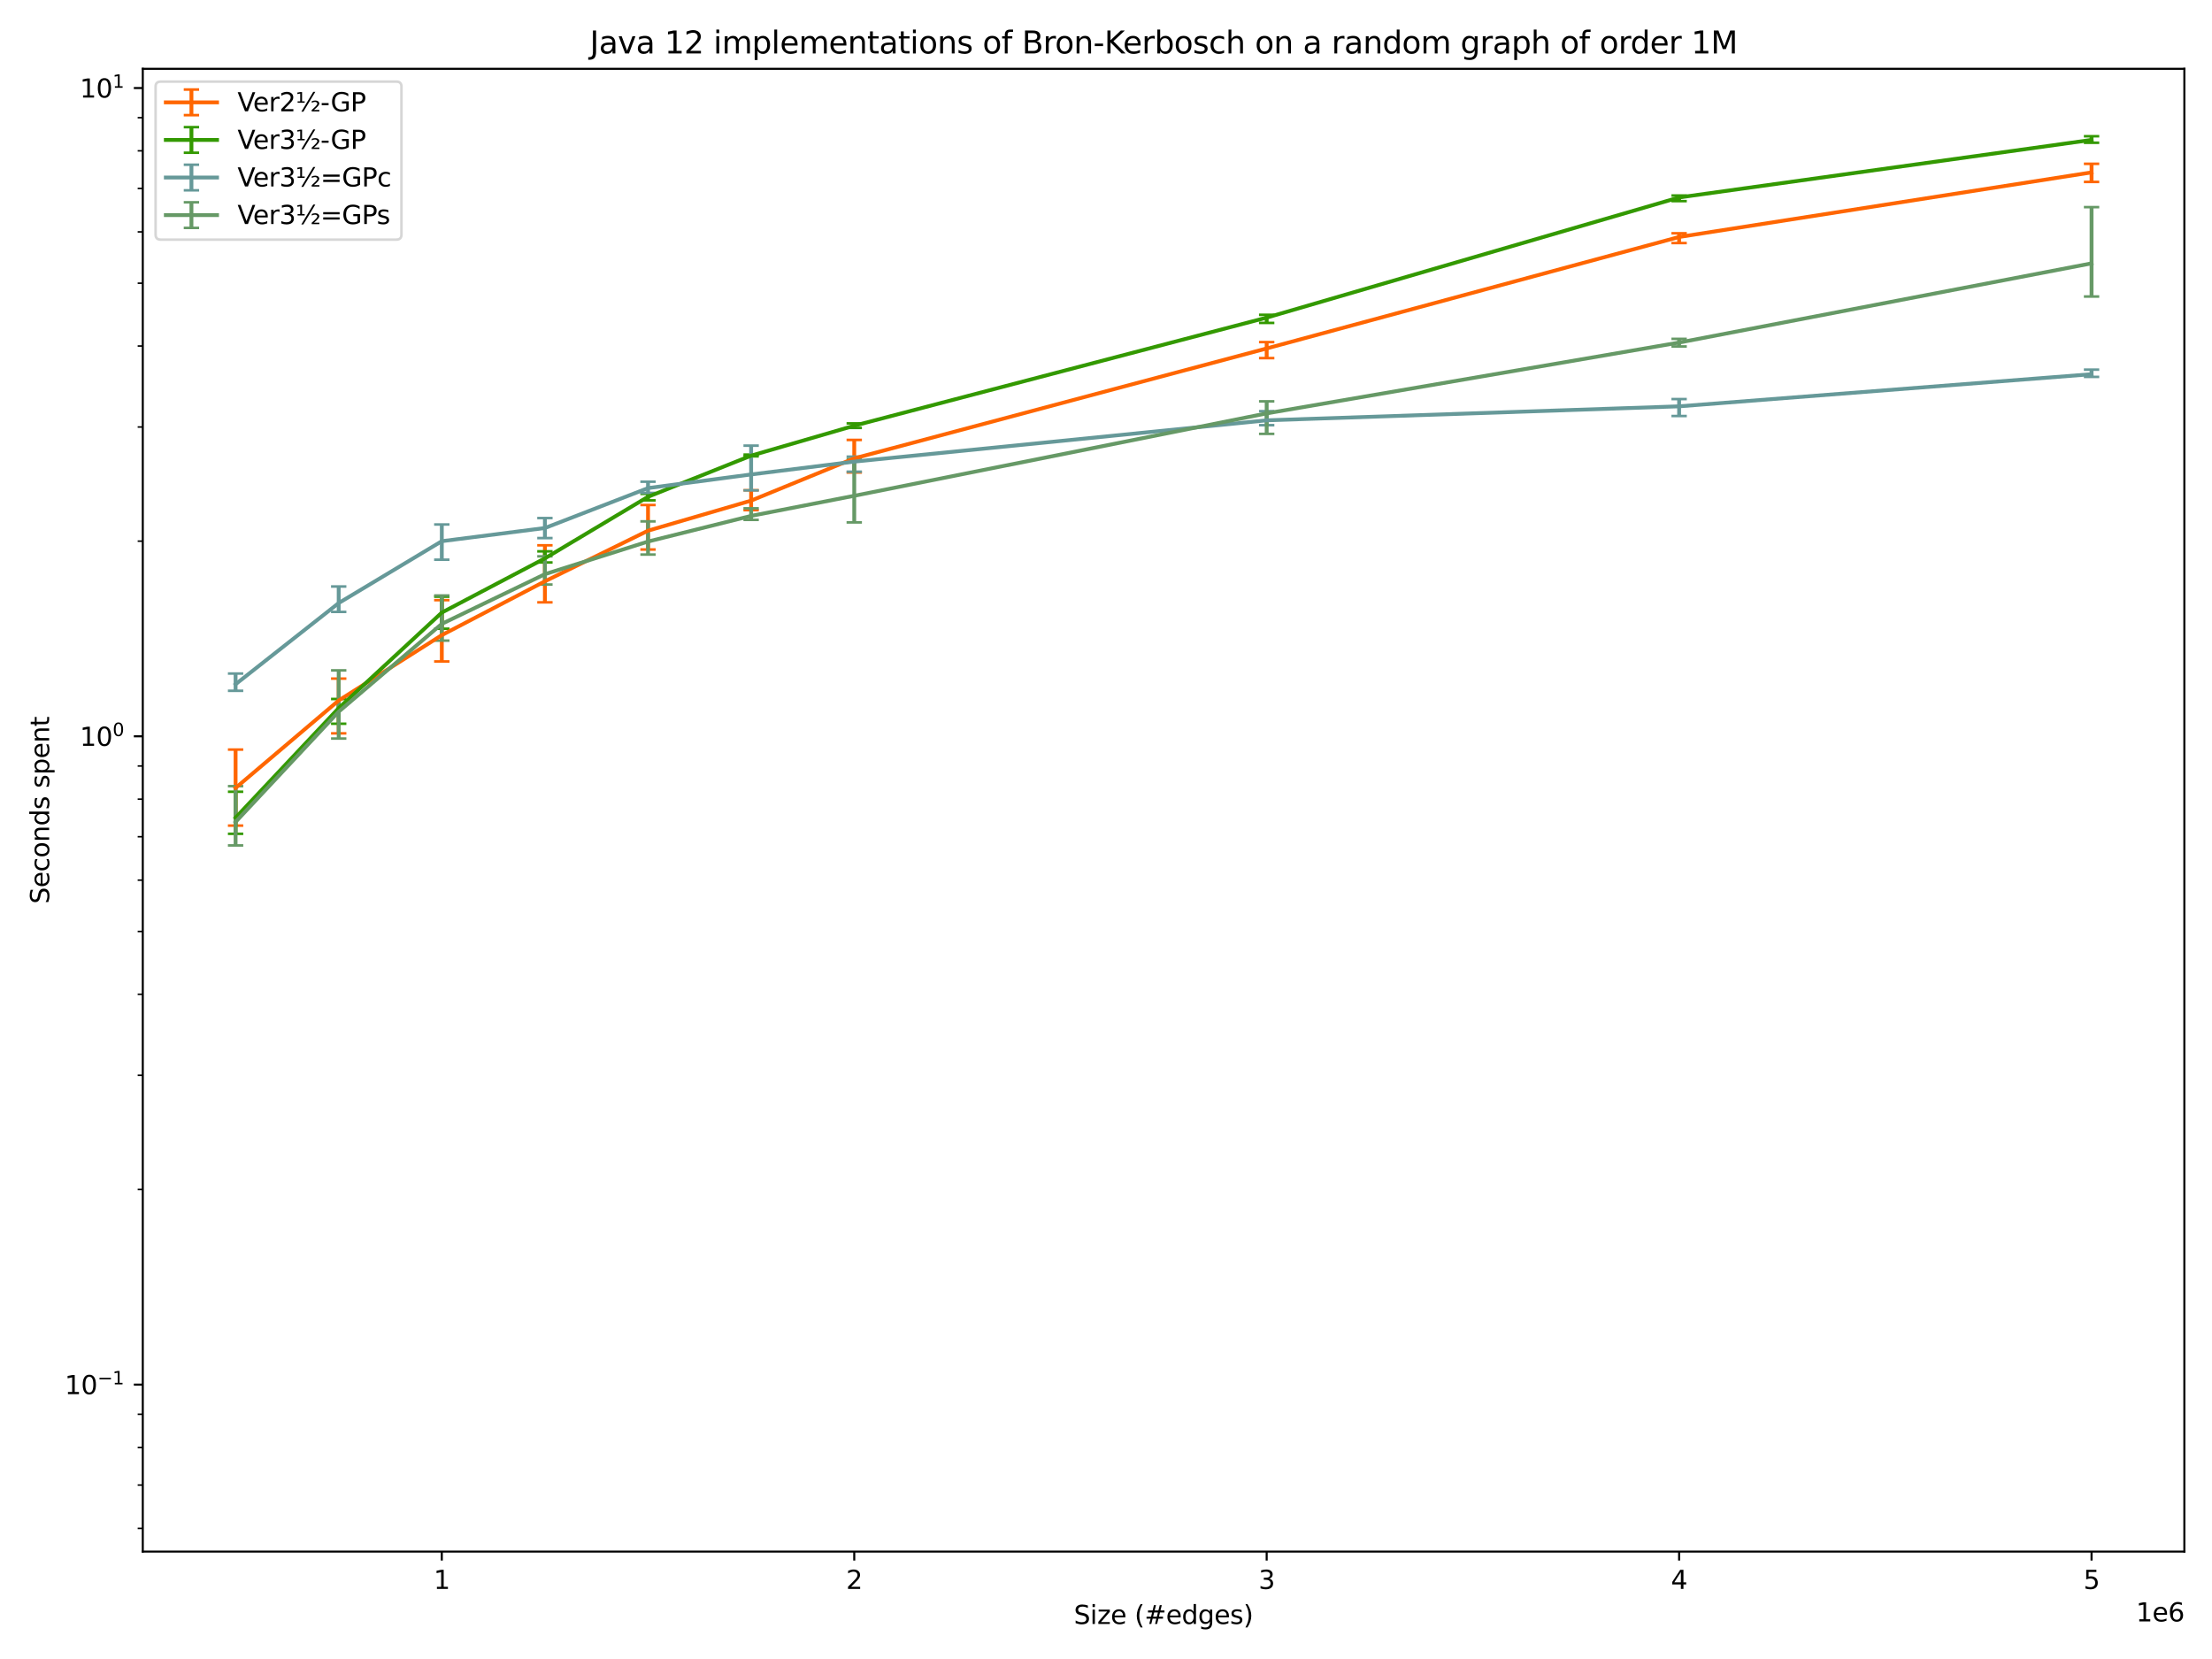 <?xml version="1.0" encoding="utf-8" standalone="no"?>
<!DOCTYPE svg PUBLIC "-//W3C//DTD SVG 1.1//EN"
  "http://www.w3.org/Graphics/SVG/1.1/DTD/svg11.dtd">
<svg xmlns:xlink="http://www.w3.org/1999/xlink" width="864pt" height="648pt" viewBox="0 0 864 648" xmlns="http://www.w3.org/2000/svg" version="1.1">
 <defs>
  <style type="text/css">*{stroke-linejoin: round; stroke-linecap: butt}</style>
 </defs>
 <g id="figure_1">
  <g id="patch_1">
   <path d="M 0 648 
L 864 648 
L 864 0 
L 0 0 
z
" style="fill: #ffffff"/>
  </g>
  <g id="axes_1">
   <g id="patch_2">
    <path d="M 55.772 606.04 
L 853.2 606.04 
L 853.2 26.88 
L 55.772 26.88 
z
" style="fill: #ffffff"/>
   </g>
   <g id="matplotlib.axis_1">
    <g id="xtick_1">
     <g id="line2d_1">
      <defs>
       <path id="mc74f61fcfc" d="M 0 0 
L 0 3.5 
" style="stroke: #000000; stroke-width: 0.8"/>
      </defs>
      <g>
       <use xlink:href="#mc74f61fcfc" x="172.567" y="606.04" style="stroke: #000000; stroke-width: 0.8"/>
      </g>
     </g>
     <g id="text_1">
      <!-- 1 -->
      <g transform="translate(169.386 620.638) scale(0.1 -0.1)">
       <defs>
        <path id="DejaVuSans-31" d="M 794 531 
L 1825 531 
L 1825 4091 
L 703 3866 
L 703 4441 
L 1819 4666 
L 2450 4666 
L 2450 531 
L 3481 531 
L 3481 0 
L 794 0 
L 794 531 
z
" transform="scale(0.016)"/>
       </defs>
       <use xlink:href="#DejaVuSans-31"/>
      </g>
     </g>
    </g>
    <g id="xtick_2">
     <g id="line2d_2">
      <g>
       <use xlink:href="#mc74f61fcfc" x="333.664" y="606.04" style="stroke: #000000; stroke-width: 0.8"/>
      </g>
     </g>
     <g id="text_2">
      <!-- 2 -->
      <g transform="translate(330.482 620.638) scale(0.1 -0.1)">
       <defs>
        <path id="DejaVuSans-32" d="M 1228 531 
L 3431 531 
L 3431 0 
L 469 0 
L 469 531 
Q 828 903 1448 1529 
Q 2069 2156 2228 2338 
Q 2531 2678 2651 2914 
Q 2772 3150 2772 3378 
Q 2772 3750 2511 3984 
Q 2250 4219 1831 4219 
Q 1534 4219 1204 4116 
Q 875 4013 500 3803 
L 500 4441 
Q 881 4594 1212 4672 
Q 1544 4750 1819 4750 
Q 2544 4750 2975 4387 
Q 3406 4025 3406 3419 
Q 3406 3131 3298 2873 
Q 3191 2616 2906 2266 
Q 2828 2175 2409 1742 
Q 1991 1309 1228 531 
z
" transform="scale(0.016)"/>
       </defs>
       <use xlink:href="#DejaVuSans-32"/>
      </g>
     </g>
    </g>
    <g id="xtick_3">
     <g id="line2d_3">
      <g>
       <use xlink:href="#mc74f61fcfc" x="494.76" y="606.04" style="stroke: #000000; stroke-width: 0.8"/>
      </g>
     </g>
     <g id="text_3">
      <!-- 3 -->
      <g transform="translate(491.579 620.638) scale(0.1 -0.1)">
       <defs>
        <path id="DejaVuSans-33" d="M 2597 2516 
Q 3050 2419 3304 2112 
Q 3559 1806 3559 1356 
Q 3559 666 3084 287 
Q 2609 -91 1734 -91 
Q 1441 -91 1130 -33 
Q 819 25 488 141 
L 488 750 
Q 750 597 1062 519 
Q 1375 441 1716 441 
Q 2309 441 2620 675 
Q 2931 909 2931 1356 
Q 2931 1769 2642 2001 
Q 2353 2234 1838 2234 
L 1294 2234 
L 1294 2753 
L 1863 2753 
Q 2328 2753 2575 2939 
Q 2822 3125 2822 3475 
Q 2822 3834 2567 4026 
Q 2313 4219 1838 4219 
Q 1578 4219 1281 4162 
Q 984 4106 628 3988 
L 628 4550 
Q 988 4650 1302 4700 
Q 1616 4750 1894 4750 
Q 2613 4750 3031 4423 
Q 3450 4097 3450 3541 
Q 3450 3153 3228 2886 
Q 3006 2619 2597 2516 
z
" transform="scale(0.016)"/>
       </defs>
       <use xlink:href="#DejaVuSans-33"/>
      </g>
     </g>
    </g>
    <g id="xtick_4">
     <g id="line2d_4">
      <g>
       <use xlink:href="#mc74f61fcfc" x="655.857" y="606.04" style="stroke: #000000; stroke-width: 0.8"/>
      </g>
     </g>
     <g id="text_4">
      <!-- 4 -->
      <g transform="translate(652.675 620.638) scale(0.1 -0.1)">
       <defs>
        <path id="DejaVuSans-34" d="M 2419 4116 
L 825 1625 
L 2419 1625 
L 2419 4116 
z
M 2253 4666 
L 3047 4666 
L 3047 1625 
L 3713 1625 
L 3713 1100 
L 3047 1100 
L 3047 0 
L 2419 0 
L 2419 1100 
L 313 1100 
L 313 1709 
L 2253 4666 
z
" transform="scale(0.016)"/>
       </defs>
       <use xlink:href="#DejaVuSans-34"/>
      </g>
     </g>
    </g>
    <g id="xtick_5">
     <g id="line2d_5">
      <g>
       <use xlink:href="#mc74f61fcfc" x="816.953" y="606.04" style="stroke: #000000; stroke-width: 0.8"/>
      </g>
     </g>
     <g id="text_5">
      <!-- 5 -->
      <g transform="translate(813.772 620.638) scale(0.1 -0.1)">
       <defs>
        <path id="DejaVuSans-35" d="M 691 4666 
L 3169 4666 
L 3169 4134 
L 1269 4134 
L 1269 2991 
Q 1406 3038 1543 3061 
Q 1681 3084 1819 3084 
Q 2600 3084 3056 2656 
Q 3513 2228 3513 1497 
Q 3513 744 3044 326 
Q 2575 -91 1722 -91 
Q 1428 -91 1123 -41 
Q 819 9 494 109 
L 494 744 
Q 775 591 1075 516 
Q 1375 441 1709 441 
Q 2250 441 2565 725 
Q 2881 1009 2881 1497 
Q 2881 1984 2565 2268 
Q 2250 2553 1709 2553 
Q 1456 2553 1204 2497 
Q 953 2441 691 2322 
L 691 4666 
z
" transform="scale(0.016)"/>
       </defs>
       <use xlink:href="#DejaVuSans-35"/>
      </g>
     </g>
    </g>
    <g id="text_6">
     <!-- Size (#edges) -->
     <g transform="translate(419.435 634.317) scale(0.1 -0.1)">
      <defs>
       <path id="DejaVuSans-53" d="M 3425 4513 
L 3425 3897 
Q 3066 4069 2747 4153 
Q 2428 4238 2131 4238 
Q 1616 4238 1336 4038 
Q 1056 3838 1056 3469 
Q 1056 3159 1242 3001 
Q 1428 2844 1947 2747 
L 2328 2669 
Q 3034 2534 3370 2195 
Q 3706 1856 3706 1288 
Q 3706 609 3251 259 
Q 2797 -91 1919 -91 
Q 1588 -91 1214 -16 
Q 841 59 441 206 
L 441 856 
Q 825 641 1194 531 
Q 1563 422 1919 422 
Q 2459 422 2753 634 
Q 3047 847 3047 1241 
Q 3047 1584 2836 1778 
Q 2625 1972 2144 2069 
L 1759 2144 
Q 1053 2284 737 2584 
Q 422 2884 422 3419 
Q 422 4038 858 4394 
Q 1294 4750 2059 4750 
Q 2388 4750 2728 4690 
Q 3069 4631 3425 4513 
z
" transform="scale(0.016)"/>
       <path id="DejaVuSans-69" d="M 603 3500 
L 1178 3500 
L 1178 0 
L 603 0 
L 603 3500 
z
M 603 4863 
L 1178 4863 
L 1178 4134 
L 603 4134 
L 603 4863 
z
" transform="scale(0.016)"/>
       <path id="DejaVuSans-7a" d="M 353 3500 
L 3084 3500 
L 3084 2975 
L 922 459 
L 3084 459 
L 3084 0 
L 275 0 
L 275 525 
L 2438 3041 
L 353 3041 
L 353 3500 
z
" transform="scale(0.016)"/>
       <path id="DejaVuSans-65" d="M 3597 1894 
L 3597 1613 
L 953 1613 
Q 991 1019 1311 708 
Q 1631 397 2203 397 
Q 2534 397 2845 478 
Q 3156 559 3463 722 
L 3463 178 
Q 3153 47 2828 -22 
Q 2503 -91 2169 -91 
Q 1331 -91 842 396 
Q 353 884 353 1716 
Q 353 2575 817 3079 
Q 1281 3584 2069 3584 
Q 2775 3584 3186 3129 
Q 3597 2675 3597 1894 
z
M 3022 2063 
Q 3016 2534 2758 2815 
Q 2500 3097 2075 3097 
Q 1594 3097 1305 2825 
Q 1016 2553 972 2059 
L 3022 2063 
z
" transform="scale(0.016)"/>
       <path id="DejaVuSans-20" transform="scale(0.016)"/>
       <path id="DejaVuSans-28" d="M 1984 4856 
Q 1566 4138 1362 3434 
Q 1159 2731 1159 2009 
Q 1159 1288 1364 580 
Q 1569 -128 1984 -844 
L 1484 -844 
Q 1016 -109 783 600 
Q 550 1309 550 2009 
Q 550 2706 781 3412 
Q 1013 4119 1484 4856 
L 1984 4856 
z
" transform="scale(0.016)"/>
       <path id="DejaVuSans-23" d="M 3272 2816 
L 2363 2816 
L 2100 1772 
L 3016 1772 
L 3272 2816 
z
M 2803 4594 
L 2478 3297 
L 3391 3297 
L 3719 4594 
L 4219 4594 
L 3897 3297 
L 4872 3297 
L 4872 2816 
L 3775 2816 
L 3519 1772 
L 4513 1772 
L 4513 1294 
L 3397 1294 
L 3072 0 
L 2572 0 
L 2894 1294 
L 1978 1294 
L 1656 0 
L 1153 0 
L 1478 1294 
L 494 1294 
L 494 1772 
L 1594 1772 
L 1856 2816 
L 850 2816 
L 850 3297 
L 1978 3297 
L 2297 4594 
L 2803 4594 
z
" transform="scale(0.016)"/>
       <path id="DejaVuSans-64" d="M 2906 2969 
L 2906 4863 
L 3481 4863 
L 3481 0 
L 2906 0 
L 2906 525 
Q 2725 213 2448 61 
Q 2172 -91 1784 -91 
Q 1150 -91 751 415 
Q 353 922 353 1747 
Q 353 2572 751 3078 
Q 1150 3584 1784 3584 
Q 2172 3584 2448 3432 
Q 2725 3281 2906 2969 
z
M 947 1747 
Q 947 1113 1208 752 
Q 1469 391 1925 391 
Q 2381 391 2643 752 
Q 2906 1113 2906 1747 
Q 2906 2381 2643 2742 
Q 2381 3103 1925 3103 
Q 1469 3103 1208 2742 
Q 947 2381 947 1747 
z
" transform="scale(0.016)"/>
       <path id="DejaVuSans-67" d="M 2906 1791 
Q 2906 2416 2648 2759 
Q 2391 3103 1925 3103 
Q 1463 3103 1205 2759 
Q 947 2416 947 1791 
Q 947 1169 1205 825 
Q 1463 481 1925 481 
Q 2391 481 2648 825 
Q 2906 1169 2906 1791 
z
M 3481 434 
Q 3481 -459 3084 -895 
Q 2688 -1331 1869 -1331 
Q 1566 -1331 1297 -1286 
Q 1028 -1241 775 -1147 
L 775 -588 
Q 1028 -725 1275 -790 
Q 1522 -856 1778 -856 
Q 2344 -856 2625 -561 
Q 2906 -266 2906 331 
L 2906 616 
Q 2728 306 2450 153 
Q 2172 0 1784 0 
Q 1141 0 747 490 
Q 353 981 353 1791 
Q 353 2603 747 3093 
Q 1141 3584 1784 3584 
Q 2172 3584 2450 3431 
Q 2728 3278 2906 2969 
L 2906 3500 
L 3481 3500 
L 3481 434 
z
" transform="scale(0.016)"/>
       <path id="DejaVuSans-73" d="M 2834 3397 
L 2834 2853 
Q 2591 2978 2328 3040 
Q 2066 3103 1784 3103 
Q 1356 3103 1142 2972 
Q 928 2841 928 2578 
Q 928 2378 1081 2264 
Q 1234 2150 1697 2047 
L 1894 2003 
Q 2506 1872 2764 1633 
Q 3022 1394 3022 966 
Q 3022 478 2636 193 
Q 2250 -91 1575 -91 
Q 1294 -91 989 -36 
Q 684 19 347 128 
L 347 722 
Q 666 556 975 473 
Q 1284 391 1588 391 
Q 1994 391 2212 530 
Q 2431 669 2431 922 
Q 2431 1156 2273 1281 
Q 2116 1406 1581 1522 
L 1381 1569 
Q 847 1681 609 1914 
Q 372 2147 372 2553 
Q 372 3047 722 3315 
Q 1072 3584 1716 3584 
Q 2034 3584 2315 3537 
Q 2597 3491 2834 3397 
z
" transform="scale(0.016)"/>
       <path id="DejaVuSans-29" d="M 513 4856 
L 1013 4856 
Q 1481 4119 1714 3412 
Q 1947 2706 1947 2009 
Q 1947 1309 1714 600 
Q 1481 -109 1013 -844 
L 513 -844 
Q 928 -128 1133 580 
Q 1338 1288 1338 2009 
Q 1338 2731 1133 3434 
Q 928 4138 513 4856 
z
" transform="scale(0.016)"/>
      </defs>
      <use xlink:href="#DejaVuSans-53"/>
      <use xlink:href="#DejaVuSans-69" x="63.477"/>
      <use xlink:href="#DejaVuSans-7a" x="91.26"/>
      <use xlink:href="#DejaVuSans-65" x="143.75"/>
      <use xlink:href="#DejaVuSans-20" x="205.273"/>
      <use xlink:href="#DejaVuSans-28" x="237.061"/>
      <use xlink:href="#DejaVuSans-23" x="276.074"/>
      <use xlink:href="#DejaVuSans-65" x="359.863"/>
      <use xlink:href="#DejaVuSans-64" x="421.387"/>
      <use xlink:href="#DejaVuSans-67" x="484.863"/>
      <use xlink:href="#DejaVuSans-65" x="548.34"/>
      <use xlink:href="#DejaVuSans-73" x="609.863"/>
      <use xlink:href="#DejaVuSans-29" x="661.963"/>
     </g>
    </g>
    <g id="text_7">
     <!-- 1e6 -->
     <g transform="translate(834.322 633.317) scale(0.1 -0.1)">
      <defs>
       <path id="DejaVuSans-36" d="M 2113 2584 
Q 1688 2584 1439 2293 
Q 1191 2003 1191 1497 
Q 1191 994 1439 701 
Q 1688 409 2113 409 
Q 2538 409 2786 701 
Q 3034 994 3034 1497 
Q 3034 2003 2786 2293 
Q 2538 2584 2113 2584 
z
M 3366 4563 
L 3366 3988 
Q 3128 4100 2886 4159 
Q 2644 4219 2406 4219 
Q 1781 4219 1451 3797 
Q 1122 3375 1075 2522 
Q 1259 2794 1537 2939 
Q 1816 3084 2150 3084 
Q 2853 3084 3261 2657 
Q 3669 2231 3669 1497 
Q 3669 778 3244 343 
Q 2819 -91 2113 -91 
Q 1303 -91 875 529 
Q 447 1150 447 2328 
Q 447 3434 972 4092 
Q 1497 4750 2381 4750 
Q 2619 4750 2861 4703 
Q 3103 4656 3366 4563 
z
" transform="scale(0.016)"/>
      </defs>
      <use xlink:href="#DejaVuSans-31"/>
      <use xlink:href="#DejaVuSans-65" x="63.623"/>
      <use xlink:href="#DejaVuSans-36" x="125.146"/>
     </g>
    </g>
   </g>
   <g id="matplotlib.axis_2">
    <g id="ytick_1">
     <g id="line2d_6">
      <defs>
       <path id="m7eb1c47a8f" d="M 0 0 
L -3.5 0 
" style="stroke: #000000; stroke-width: 0.8"/>
      </defs>
      <g>
       <use xlink:href="#m7eb1c47a8f" x="55.772" y="540.824" style="stroke: #000000; stroke-width: 0.8"/>
      </g>
     </g>
     <g id="text_8">
      <!-- $\mathdefault{10^{-1}}$ -->
      <g transform="translate(25.272 544.623) scale(0.1 -0.1)">
       <defs>
        <path id="DejaVuSans-30" d="M 2034 4250 
Q 1547 4250 1301 3770 
Q 1056 3291 1056 2328 
Q 1056 1369 1301 889 
Q 1547 409 2034 409 
Q 2525 409 2770 889 
Q 3016 1369 3016 2328 
Q 3016 3291 2770 3770 
Q 2525 4250 2034 4250 
z
M 2034 4750 
Q 2819 4750 3233 4129 
Q 3647 3509 3647 2328 
Q 3647 1150 3233 529 
Q 2819 -91 2034 -91 
Q 1250 -91 836 529 
Q 422 1150 422 2328 
Q 422 3509 836 4129 
Q 1250 4750 2034 4750 
z
" transform="scale(0.016)"/>
        <path id="DejaVuSans-2212" d="M 678 2272 
L 4684 2272 
L 4684 1741 
L 678 1741 
L 678 2272 
z
" transform="scale(0.016)"/>
       </defs>
       <use xlink:href="#DejaVuSans-31" transform="translate(0 0.684)"/>
       <use xlink:href="#DejaVuSans-30" transform="translate(63.623 0.684)"/>
       <use xlink:href="#DejaVuSans-2212" transform="translate(128.203 38.966) scale(0.7)"/>
       <use xlink:href="#DejaVuSans-31" transform="translate(186.855 38.966) scale(0.7)"/>
      </g>
     </g>
    </g>
    <g id="ytick_2">
     <g id="line2d_7">
      <g>
       <use xlink:href="#m7eb1c47a8f" x="55.772" y="287.604" style="stroke: #000000; stroke-width: 0.8"/>
      </g>
     </g>
     <g id="text_9">
      <!-- $\mathdefault{10^{0}}$ -->
      <g transform="translate(31.172 291.403) scale(0.1 -0.1)">
       <use xlink:href="#DejaVuSans-31" transform="translate(0 0.766)"/>
       <use xlink:href="#DejaVuSans-30" transform="translate(63.623 0.766)"/>
       <use xlink:href="#DejaVuSans-30" transform="translate(128.203 39.047) scale(0.7)"/>
      </g>
     </g>
    </g>
    <g id="ytick_3">
     <g id="line2d_8">
      <g>
       <use xlink:href="#m7eb1c47a8f" x="55.772" y="34.384" style="stroke: #000000; stroke-width: 0.8"/>
      </g>
     </g>
     <g id="text_10">
      <!-- $\mathdefault{10^{1}}$ -->
      <g transform="translate(31.172 38.183) scale(0.1 -0.1)">
       <use xlink:href="#DejaVuSans-31" transform="translate(0 0.684)"/>
       <use xlink:href="#DejaVuSans-30" transform="translate(63.623 0.684)"/>
       <use xlink:href="#DejaVuSans-31" transform="translate(128.203 38.966) scale(0.7)"/>
      </g>
     </g>
    </g>
    <g id="ytick_4">
     <g id="line2d_9">
      <defs>
       <path id="m4ace82f8a3" d="M 0 0 
L -2 0 
" style="stroke: #000000; stroke-width: 0.6"/>
      </defs>
      <g>
       <use xlink:href="#m4ace82f8a3" x="55.772" y="597" style="stroke: #000000; stroke-width: 0.6"/>
      </g>
     </g>
    </g>
    <g id="ytick_5">
     <g id="line2d_10">
      <g>
       <use xlink:href="#m4ace82f8a3" x="55.772" y="580.048" style="stroke: #000000; stroke-width: 0.6"/>
      </g>
     </g>
    </g>
    <g id="ytick_6">
     <g id="line2d_11">
      <g>
       <use xlink:href="#m4ace82f8a3" x="55.772" y="565.363" style="stroke: #000000; stroke-width: 0.6"/>
      </g>
     </g>
    </g>
    <g id="ytick_7">
     <g id="line2d_12">
      <g>
       <use xlink:href="#m4ace82f8a3" x="55.772" y="552.411" style="stroke: #000000; stroke-width: 0.6"/>
      </g>
     </g>
    </g>
    <g id="ytick_8">
     <g id="line2d_13">
      <g>
       <use xlink:href="#m4ace82f8a3" x="55.772" y="464.597" style="stroke: #000000; stroke-width: 0.6"/>
      </g>
     </g>
    </g>
    <g id="ytick_9">
     <g id="line2d_14">
      <g>
       <use xlink:href="#m4ace82f8a3" x="55.772" y="420.007" style="stroke: #000000; stroke-width: 0.6"/>
      </g>
     </g>
    </g>
    <g id="ytick_10">
     <g id="line2d_15">
      <g>
       <use xlink:href="#m4ace82f8a3" x="55.772" y="388.37" style="stroke: #000000; stroke-width: 0.6"/>
      </g>
     </g>
    </g>
    <g id="ytick_11">
     <g id="line2d_16">
      <g>
       <use xlink:href="#m4ace82f8a3" x="55.772" y="363.831" style="stroke: #000000; stroke-width: 0.6"/>
      </g>
     </g>
    </g>
    <g id="ytick_12">
     <g id="line2d_17">
      <g>
       <use xlink:href="#m4ace82f8a3" x="55.772" y="343.78" style="stroke: #000000; stroke-width: 0.6"/>
      </g>
     </g>
    </g>
    <g id="ytick_13">
     <g id="line2d_18">
      <g>
       <use xlink:href="#m4ace82f8a3" x="55.772" y="326.828" style="stroke: #000000; stroke-width: 0.6"/>
      </g>
     </g>
    </g>
    <g id="ytick_14">
     <g id="line2d_19">
      <g>
       <use xlink:href="#m4ace82f8a3" x="55.772" y="312.143" style="stroke: #000000; stroke-width: 0.6"/>
      </g>
     </g>
    </g>
    <g id="ytick_15">
     <g id="line2d_20">
      <g>
       <use xlink:href="#m4ace82f8a3" x="55.772" y="299.191" style="stroke: #000000; stroke-width: 0.6"/>
      </g>
     </g>
    </g>
    <g id="ytick_16">
     <g id="line2d_21">
      <g>
       <use xlink:href="#m4ace82f8a3" x="55.772" y="211.377" style="stroke: #000000; stroke-width: 0.6"/>
      </g>
     </g>
    </g>
    <g id="ytick_17">
     <g id="line2d_22">
      <g>
       <use xlink:href="#m4ace82f8a3" x="55.772" y="166.787" style="stroke: #000000; stroke-width: 0.6"/>
      </g>
     </g>
    </g>
    <g id="ytick_18">
     <g id="line2d_23">
      <g>
       <use xlink:href="#m4ace82f8a3" x="55.772" y="135.15" style="stroke: #000000; stroke-width: 0.6"/>
      </g>
     </g>
    </g>
    <g id="ytick_19">
     <g id="line2d_24">
      <g>
       <use xlink:href="#m4ace82f8a3" x="55.772" y="110.611" style="stroke: #000000; stroke-width: 0.6"/>
      </g>
     </g>
    </g>
    <g id="ytick_20">
     <g id="line2d_25">
      <g>
       <use xlink:href="#m4ace82f8a3" x="55.772" y="90.56" style="stroke: #000000; stroke-width: 0.6"/>
      </g>
     </g>
    </g>
    <g id="ytick_21">
     <g id="line2d_26">
      <g>
       <use xlink:href="#m4ace82f8a3" x="55.772" y="73.608" style="stroke: #000000; stroke-width: 0.6"/>
      </g>
     </g>
    </g>
    <g id="ytick_22">
     <g id="line2d_27">
      <g>
       <use xlink:href="#m4ace82f8a3" x="55.772" y="58.923" style="stroke: #000000; stroke-width: 0.6"/>
      </g>
     </g>
    </g>
    <g id="ytick_23">
     <g id="line2d_28">
      <g>
       <use xlink:href="#m4ace82f8a3" x="55.772" y="45.97" style="stroke: #000000; stroke-width: 0.6"/>
      </g>
     </g>
    </g>
    <g id="text_11">
     <!-- Seconds spent -->
     <g transform="translate(19.192 353.04) rotate(-90) scale(0.1 -0.1)">
      <defs>
       <path id="DejaVuSans-63" d="M 3122 3366 
L 3122 2828 
Q 2878 2963 2633 3030 
Q 2388 3097 2138 3097 
Q 1578 3097 1268 2742 
Q 959 2388 959 1747 
Q 959 1106 1268 751 
Q 1578 397 2138 397 
Q 2388 397 2633 464 
Q 2878 531 3122 666 
L 3122 134 
Q 2881 22 2623 -34 
Q 2366 -91 2075 -91 
Q 1284 -91 818 406 
Q 353 903 353 1747 
Q 353 2603 823 3093 
Q 1294 3584 2113 3584 
Q 2378 3584 2631 3529 
Q 2884 3475 3122 3366 
z
" transform="scale(0.016)"/>
       <path id="DejaVuSans-6f" d="M 1959 3097 
Q 1497 3097 1228 2736 
Q 959 2375 959 1747 
Q 959 1119 1226 758 
Q 1494 397 1959 397 
Q 2419 397 2687 759 
Q 2956 1122 2956 1747 
Q 2956 2369 2687 2733 
Q 2419 3097 1959 3097 
z
M 1959 3584 
Q 2709 3584 3137 3096 
Q 3566 2609 3566 1747 
Q 3566 888 3137 398 
Q 2709 -91 1959 -91 
Q 1206 -91 779 398 
Q 353 888 353 1747 
Q 353 2609 779 3096 
Q 1206 3584 1959 3584 
z
" transform="scale(0.016)"/>
       <path id="DejaVuSans-6e" d="M 3513 2113 
L 3513 0 
L 2938 0 
L 2938 2094 
Q 2938 2591 2744 2837 
Q 2550 3084 2163 3084 
Q 1697 3084 1428 2787 
Q 1159 2491 1159 1978 
L 1159 0 
L 581 0 
L 581 3500 
L 1159 3500 
L 1159 2956 
Q 1366 3272 1645 3428 
Q 1925 3584 2291 3584 
Q 2894 3584 3203 3211 
Q 3513 2838 3513 2113 
z
" transform="scale(0.016)"/>
       <path id="DejaVuSans-70" d="M 1159 525 
L 1159 -1331 
L 581 -1331 
L 581 3500 
L 1159 3500 
L 1159 2969 
Q 1341 3281 1617 3432 
Q 1894 3584 2278 3584 
Q 2916 3584 3314 3078 
Q 3713 2572 3713 1747 
Q 3713 922 3314 415 
Q 2916 -91 2278 -91 
Q 1894 -91 1617 61 
Q 1341 213 1159 525 
z
M 3116 1747 
Q 3116 2381 2855 2742 
Q 2594 3103 2138 3103 
Q 1681 3103 1420 2742 
Q 1159 2381 1159 1747 
Q 1159 1113 1420 752 
Q 1681 391 2138 391 
Q 2594 391 2855 752 
Q 3116 1113 3116 1747 
z
" transform="scale(0.016)"/>
       <path id="DejaVuSans-74" d="M 1172 4494 
L 1172 3500 
L 2356 3500 
L 2356 3053 
L 1172 3053 
L 1172 1153 
Q 1172 725 1289 603 
Q 1406 481 1766 481 
L 2356 481 
L 2356 0 
L 1766 0 
Q 1100 0 847 248 
Q 594 497 594 1153 
L 594 3053 
L 172 3053 
L 172 3500 
L 594 3500 
L 594 4494 
L 1172 4494 
z
" transform="scale(0.016)"/>
      </defs>
      <use xlink:href="#DejaVuSans-53"/>
      <use xlink:href="#DejaVuSans-65" x="63.477"/>
      <use xlink:href="#DejaVuSans-63" x="125"/>
      <use xlink:href="#DejaVuSans-6f" x="179.98"/>
      <use xlink:href="#DejaVuSans-6e" x="241.162"/>
      <use xlink:href="#DejaVuSans-64" x="304.541"/>
      <use xlink:href="#DejaVuSans-73" x="368.018"/>
      <use xlink:href="#DejaVuSans-20" x="420.117"/>
      <use xlink:href="#DejaVuSans-73" x="451.904"/>
      <use xlink:href="#DejaVuSans-70" x="504.004"/>
      <use xlink:href="#DejaVuSans-65" x="567.48"/>
      <use xlink:href="#DejaVuSans-6e" x="629.004"/>
      <use xlink:href="#DejaVuSans-74" x="692.383"/>
     </g>
    </g>
   </g>
   <g id="LineCollection_1">
    <path d="M 92.019 322.476 
L 92.019 292.788 
" clip-path="url(#p731d2cf84c)" style="fill: none; stroke: #ff6600; stroke-width: 1.5"/>
    <path d="M 132.293 286.451 
L 132.293 265.062 
" clip-path="url(#p731d2cf84c)" style="fill: none; stroke: #ff6600; stroke-width: 1.5"/>
    <path d="M 172.567 258.354 
L 172.567 234.428 
" clip-path="url(#p731d2cf84c)" style="fill: none; stroke: #ff6600; stroke-width: 1.5"/>
    <path d="M 212.841 235.278 
L 212.841 212.988 
" clip-path="url(#p731d2cf84c)" style="fill: none; stroke: #ff6600; stroke-width: 1.5"/>
    <path d="M 253.115 214.637 
L 253.115 197.262 
" clip-path="url(#p731d2cf84c)" style="fill: none; stroke: #ff6600; stroke-width: 1.5"/>
    <path d="M 293.389 199.254 
L 293.389 191.49 
" clip-path="url(#p731d2cf84c)" style="fill: none; stroke: #ff6600; stroke-width: 1.5"/>
    <path d="M 333.664 184.548 
L 333.664 171.836 
" clip-path="url(#p731d2cf84c)" style="fill: none; stroke: #ff6600; stroke-width: 1.5"/>
    <path d="M 494.76 139.874 
L 494.76 133.616 
" clip-path="url(#p731d2cf84c)" style="fill: none; stroke: #ff6600; stroke-width: 1.5"/>
    <path d="M 655.857 94.935 
L 655.857 91.114 
" clip-path="url(#p731d2cf84c)" style="fill: none; stroke: #ff6600; stroke-width: 1.5"/>
    <path d="M 816.953 71.052 
L 816.953 63.982 
" clip-path="url(#p731d2cf84c)" style="fill: none; stroke: #ff6600; stroke-width: 1.5"/>
   </g>
   <g id="line2d_29">
    <defs>
     <path id="m643b099e1e" d="M 3 0 
L -3 -0 
" style="stroke: #ff6600"/>
    </defs>
    <g clip-path="url(#p731d2cf84c)">
     <use xlink:href="#m643b099e1e" x="92.019" y="322.476" style="fill: #ff6600; stroke: #ff6600"/>
     <use xlink:href="#m643b099e1e" x="132.293" y="286.451" style="fill: #ff6600; stroke: #ff6600"/>
     <use xlink:href="#m643b099e1e" x="172.567" y="258.354" style="fill: #ff6600; stroke: #ff6600"/>
     <use xlink:href="#m643b099e1e" x="212.841" y="235.278" style="fill: #ff6600; stroke: #ff6600"/>
     <use xlink:href="#m643b099e1e" x="253.115" y="214.637" style="fill: #ff6600; stroke: #ff6600"/>
     <use xlink:href="#m643b099e1e" x="293.389" y="199.254" style="fill: #ff6600; stroke: #ff6600"/>
     <use xlink:href="#m643b099e1e" x="333.664" y="184.548" style="fill: #ff6600; stroke: #ff6600"/>
     <use xlink:href="#m643b099e1e" x="494.76" y="139.874" style="fill: #ff6600; stroke: #ff6600"/>
     <use xlink:href="#m643b099e1e" x="655.857" y="94.935" style="fill: #ff6600; stroke: #ff6600"/>
     <use xlink:href="#m643b099e1e" x="816.953" y="71.052" style="fill: #ff6600; stroke: #ff6600"/>
    </g>
   </g>
   <g id="line2d_30">
    <g clip-path="url(#p731d2cf84c)">
     <use xlink:href="#m643b099e1e" x="92.019" y="292.788" style="fill: #ff6600; stroke: #ff6600"/>
     <use xlink:href="#m643b099e1e" x="132.293" y="265.062" style="fill: #ff6600; stroke: #ff6600"/>
     <use xlink:href="#m643b099e1e" x="172.567" y="234.428" style="fill: #ff6600; stroke: #ff6600"/>
     <use xlink:href="#m643b099e1e" x="212.841" y="212.988" style="fill: #ff6600; stroke: #ff6600"/>
     <use xlink:href="#m643b099e1e" x="253.115" y="197.262" style="fill: #ff6600; stroke: #ff6600"/>
     <use xlink:href="#m643b099e1e" x="293.389" y="191.49" style="fill: #ff6600; stroke: #ff6600"/>
     <use xlink:href="#m643b099e1e" x="333.664" y="171.836" style="fill: #ff6600; stroke: #ff6600"/>
     <use xlink:href="#m643b099e1e" x="494.76" y="133.616" style="fill: #ff6600; stroke: #ff6600"/>
     <use xlink:href="#m643b099e1e" x="655.857" y="91.114" style="fill: #ff6600; stroke: #ff6600"/>
     <use xlink:href="#m643b099e1e" x="816.953" y="63.982" style="fill: #ff6600; stroke: #ff6600"/>
    </g>
   </g>
   <g id="LineCollection_2">
    <path d="M 92.019 325.686 
L 92.019 309.253 
" clip-path="url(#p731d2cf84c)" style="fill: none; stroke: #339900; stroke-width: 1.5"/>
    <path d="M 132.293 282.691 
L 132.293 273.022 
" clip-path="url(#p731d2cf84c)" style="fill: none; stroke: #339900; stroke-width: 1.5"/>
    <path d="M 172.567 245.569 
L 172.567 233.051 
" clip-path="url(#p731d2cf84c)" style="fill: none; stroke: #339900; stroke-width: 1.5"/>
    <path d="M 212.841 219.691 
L 212.841 215.355 
" clip-path="url(#p731d2cf84c)" style="fill: none; stroke: #339900; stroke-width: 1.5"/>
    <path d="M 253.115 195.444 
L 253.115 192.89 
" clip-path="url(#p731d2cf84c)" style="fill: none; stroke: #339900; stroke-width: 1.5"/>
    <path d="M 293.389 178.239 
L 293.389 177.569 
" clip-path="url(#p731d2cf84c)" style="fill: none; stroke: #339900; stroke-width: 1.5"/>
    <path d="M 333.664 167.147 
L 333.664 165.374 
" clip-path="url(#p731d2cf84c)" style="fill: none; stroke: #339900; stroke-width: 1.5"/>
    <path d="M 494.76 126.137 
L 494.76 122.961 
" clip-path="url(#p731d2cf84c)" style="fill: none; stroke: #339900; stroke-width: 1.5"/>
    <path d="M 655.857 78.558 
L 655.857 76.382 
" clip-path="url(#p731d2cf84c)" style="fill: none; stroke: #339900; stroke-width: 1.5"/>
    <path d="M 816.953 55.758 
L 816.953 53.205 
" clip-path="url(#p731d2cf84c)" style="fill: none; stroke: #339900; stroke-width: 1.5"/>
   </g>
   <g id="line2d_31">
    <defs>
     <path id="m7dbad405e1" d="M 3 0 
L -3 -0 
" style="stroke: #339900"/>
    </defs>
    <g clip-path="url(#p731d2cf84c)">
     <use xlink:href="#m7dbad405e1" x="92.019" y="325.686" style="fill: #339900; stroke: #339900"/>
     <use xlink:href="#m7dbad405e1" x="132.293" y="282.691" style="fill: #339900; stroke: #339900"/>
     <use xlink:href="#m7dbad405e1" x="172.567" y="245.569" style="fill: #339900; stroke: #339900"/>
     <use xlink:href="#m7dbad405e1" x="212.841" y="219.691" style="fill: #339900; stroke: #339900"/>
     <use xlink:href="#m7dbad405e1" x="253.115" y="195.444" style="fill: #339900; stroke: #339900"/>
     <use xlink:href="#m7dbad405e1" x="293.389" y="178.239" style="fill: #339900; stroke: #339900"/>
     <use xlink:href="#m7dbad405e1" x="333.664" y="167.147" style="fill: #339900; stroke: #339900"/>
     <use xlink:href="#m7dbad405e1" x="494.76" y="126.137" style="fill: #339900; stroke: #339900"/>
     <use xlink:href="#m7dbad405e1" x="655.857" y="78.558" style="fill: #339900; stroke: #339900"/>
     <use xlink:href="#m7dbad405e1" x="816.953" y="55.758" style="fill: #339900; stroke: #339900"/>
    </g>
   </g>
   <g id="line2d_32">
    <g clip-path="url(#p731d2cf84c)">
     <use xlink:href="#m7dbad405e1" x="92.019" y="309.253" style="fill: #339900; stroke: #339900"/>
     <use xlink:href="#m7dbad405e1" x="132.293" y="273.022" style="fill: #339900; stroke: #339900"/>
     <use xlink:href="#m7dbad405e1" x="172.567" y="233.051" style="fill: #339900; stroke: #339900"/>
     <use xlink:href="#m7dbad405e1" x="212.841" y="215.355" style="fill: #339900; stroke: #339900"/>
     <use xlink:href="#m7dbad405e1" x="253.115" y="192.89" style="fill: #339900; stroke: #339900"/>
     <use xlink:href="#m7dbad405e1" x="293.389" y="177.569" style="fill: #339900; stroke: #339900"/>
     <use xlink:href="#m7dbad405e1" x="333.664" y="165.374" style="fill: #339900; stroke: #339900"/>
     <use xlink:href="#m7dbad405e1" x="494.76" y="122.961" style="fill: #339900; stroke: #339900"/>
     <use xlink:href="#m7dbad405e1" x="655.857" y="76.382" style="fill: #339900; stroke: #339900"/>
     <use xlink:href="#m7dbad405e1" x="816.953" y="53.205" style="fill: #339900; stroke: #339900"/>
    </g>
   </g>
   <g id="LineCollection_3">
    <path d="M 92.019 269.825 
L 92.019 263.081 
" clip-path="url(#p731d2cf84c)" style="fill: none; stroke: #669999; stroke-width: 1.5"/>
    <path d="M 132.293 239.009 
L 132.293 229.087 
" clip-path="url(#p731d2cf84c)" style="fill: none; stroke: #669999; stroke-width: 1.5"/>
    <path d="M 172.567 218.617 
L 172.567 204.863 
" clip-path="url(#p731d2cf84c)" style="fill: none; stroke: #669999; stroke-width: 1.5"/>
    <path d="M 212.841 210.17 
L 212.841 202.346 
" clip-path="url(#p731d2cf84c)" style="fill: none; stroke: #669999; stroke-width: 1.5"/>
    <path d="M 253.115 192.534 
L 253.115 188.153 
" clip-path="url(#p731d2cf84c)" style="fill: none; stroke: #669999; stroke-width: 1.5"/>
    <path d="M 293.389 191.541 
L 293.389 174.063 
" clip-path="url(#p731d2cf84c)" style="fill: none; stroke: #669999; stroke-width: 1.5"/>
    <path d="M 333.664 184.248 
L 333.664 178.362 
" clip-path="url(#p731d2cf84c)" style="fill: none; stroke: #669999; stroke-width: 1.5"/>
    <path d="M 494.76 166.07 
L 494.76 160.598 
" clip-path="url(#p731d2cf84c)" style="fill: none; stroke: #669999; stroke-width: 1.5"/>
    <path d="M 655.857 162.492 
L 655.857 155.875 
" clip-path="url(#p731d2cf84c)" style="fill: none; stroke: #669999; stroke-width: 1.5"/>
    <path d="M 816.953 147.211 
L 816.953 144.383 
" clip-path="url(#p731d2cf84c)" style="fill: none; stroke: #669999; stroke-width: 1.5"/>
   </g>
   <g id="line2d_33">
    <defs>
     <path id="m22ae5b1ed0" d="M 3 0 
L -3 -0 
" style="stroke: #669999"/>
    </defs>
    <g clip-path="url(#p731d2cf84c)">
     <use xlink:href="#m22ae5b1ed0" x="92.019" y="269.825" style="fill: #669999; stroke: #669999"/>
     <use xlink:href="#m22ae5b1ed0" x="132.293" y="239.009" style="fill: #669999; stroke: #669999"/>
     <use xlink:href="#m22ae5b1ed0" x="172.567" y="218.617" style="fill: #669999; stroke: #669999"/>
     <use xlink:href="#m22ae5b1ed0" x="212.841" y="210.17" style="fill: #669999; stroke: #669999"/>
     <use xlink:href="#m22ae5b1ed0" x="253.115" y="192.534" style="fill: #669999; stroke: #669999"/>
     <use xlink:href="#m22ae5b1ed0" x="293.389" y="191.541" style="fill: #669999; stroke: #669999"/>
     <use xlink:href="#m22ae5b1ed0" x="333.664" y="184.248" style="fill: #669999; stroke: #669999"/>
     <use xlink:href="#m22ae5b1ed0" x="494.76" y="166.07" style="fill: #669999; stroke: #669999"/>
     <use xlink:href="#m22ae5b1ed0" x="655.857" y="162.492" style="fill: #669999; stroke: #669999"/>
     <use xlink:href="#m22ae5b1ed0" x="816.953" y="147.211" style="fill: #669999; stroke: #669999"/>
    </g>
   </g>
   <g id="line2d_34">
    <g clip-path="url(#p731d2cf84c)">
     <use xlink:href="#m22ae5b1ed0" x="92.019" y="263.081" style="fill: #669999; stroke: #669999"/>
     <use xlink:href="#m22ae5b1ed0" x="132.293" y="229.087" style="fill: #669999; stroke: #669999"/>
     <use xlink:href="#m22ae5b1ed0" x="172.567" y="204.863" style="fill: #669999; stroke: #669999"/>
     <use xlink:href="#m22ae5b1ed0" x="212.841" y="202.346" style="fill: #669999; stroke: #669999"/>
     <use xlink:href="#m22ae5b1ed0" x="253.115" y="188.153" style="fill: #669999; stroke: #669999"/>
     <use xlink:href="#m22ae5b1ed0" x="293.389" y="174.063" style="fill: #669999; stroke: #669999"/>
     <use xlink:href="#m22ae5b1ed0" x="333.664" y="178.362" style="fill: #669999; stroke: #669999"/>
     <use xlink:href="#m22ae5b1ed0" x="494.76" y="160.598" style="fill: #669999; stroke: #669999"/>
     <use xlink:href="#m22ae5b1ed0" x="655.857" y="155.875" style="fill: #669999; stroke: #669999"/>
     <use xlink:href="#m22ae5b1ed0" x="816.953" y="144.383" style="fill: #669999; stroke: #669999"/>
    </g>
   </g>
   <g id="LineCollection_4">
    <path d="M 92.019 330.221 
L 92.019 307.072 
" clip-path="url(#p731d2cf84c)" style="fill: none; stroke: #669966; stroke-width: 1.5"/>
    <path d="M 132.293 288.472 
L 132.293 261.85 
" clip-path="url(#p731d2cf84c)" style="fill: none; stroke: #669966; stroke-width: 1.5"/>
    <path d="M 172.567 250.228 
L 172.567 232.594 
" clip-path="url(#p731d2cf84c)" style="fill: none; stroke: #669966; stroke-width: 1.5"/>
    <path d="M 212.841 228.313 
L 212.841 217.296 
" clip-path="url(#p731d2cf84c)" style="fill: none; stroke: #669966; stroke-width: 1.5"/>
    <path d="M 253.115 216.613 
L 253.115 203.647 
" clip-path="url(#p731d2cf84c)" style="fill: none; stroke: #669966; stroke-width: 1.5"/>
    <path d="M 293.389 203.059 
L 293.389 198.544 
" clip-path="url(#p731d2cf84c)" style="fill: none; stroke: #669966; stroke-width: 1.5"/>
    <path d="M 333.664 204.05 
L 333.664 179.32 
" clip-path="url(#p731d2cf84c)" style="fill: none; stroke: #669966; stroke-width: 1.5"/>
    <path d="M 494.76 169.472 
L 494.76 156.766 
" clip-path="url(#p731d2cf84c)" style="fill: none; stroke: #669966; stroke-width: 1.5"/>
    <path d="M 655.857 135.326 
L 655.857 132.349 
" clip-path="url(#p731d2cf84c)" style="fill: none; stroke: #669966; stroke-width: 1.5"/>
    <path d="M 816.953 115.824 
L 816.953 80.91 
" clip-path="url(#p731d2cf84c)" style="fill: none; stroke: #669966; stroke-width: 1.5"/>
   </g>
   <g id="line2d_35">
    <defs>
     <path id="mad229174f9" d="M 3 0 
L -3 -0 
" style="stroke: #669966"/>
    </defs>
    <g clip-path="url(#p731d2cf84c)">
     <use xlink:href="#mad229174f9" x="92.019" y="330.221" style="fill: #669966; stroke: #669966"/>
     <use xlink:href="#mad229174f9" x="132.293" y="288.472" style="fill: #669966; stroke: #669966"/>
     <use xlink:href="#mad229174f9" x="172.567" y="250.228" style="fill: #669966; stroke: #669966"/>
     <use xlink:href="#mad229174f9" x="212.841" y="228.313" style="fill: #669966; stroke: #669966"/>
     <use xlink:href="#mad229174f9" x="253.115" y="216.613" style="fill: #669966; stroke: #669966"/>
     <use xlink:href="#mad229174f9" x="293.389" y="203.059" style="fill: #669966; stroke: #669966"/>
     <use xlink:href="#mad229174f9" x="333.664" y="204.05" style="fill: #669966; stroke: #669966"/>
     <use xlink:href="#mad229174f9" x="494.76" y="169.472" style="fill: #669966; stroke: #669966"/>
     <use xlink:href="#mad229174f9" x="655.857" y="135.326" style="fill: #669966; stroke: #669966"/>
     <use xlink:href="#mad229174f9" x="816.953" y="115.824" style="fill: #669966; stroke: #669966"/>
    </g>
   </g>
   <g id="line2d_36">
    <g clip-path="url(#p731d2cf84c)">
     <use xlink:href="#mad229174f9" x="92.019" y="307.072" style="fill: #669966; stroke: #669966"/>
     <use xlink:href="#mad229174f9" x="132.293" y="261.85" style="fill: #669966; stroke: #669966"/>
     <use xlink:href="#mad229174f9" x="172.567" y="232.594" style="fill: #669966; stroke: #669966"/>
     <use xlink:href="#mad229174f9" x="212.841" y="217.296" style="fill: #669966; stroke: #669966"/>
     <use xlink:href="#mad229174f9" x="253.115" y="203.647" style="fill: #669966; stroke: #669966"/>
     <use xlink:href="#mad229174f9" x="293.389" y="198.544" style="fill: #669966; stroke: #669966"/>
     <use xlink:href="#mad229174f9" x="333.664" y="179.32" style="fill: #669966; stroke: #669966"/>
     <use xlink:href="#mad229174f9" x="494.76" y="156.766" style="fill: #669966; stroke: #669966"/>
     <use xlink:href="#mad229174f9" x="655.857" y="132.349" style="fill: #669966; stroke: #669966"/>
     <use xlink:href="#mad229174f9" x="816.953" y="80.91" style="fill: #669966; stroke: #669966"/>
    </g>
   </g>
   <g id="line2d_37">
    <path d="M 92.019 307.765 
L 132.293 273.608 
L 172.567 248.079 
L 212.841 227.053 
L 253.115 207.285 
L 293.389 195.534 
L 333.664 179.039 
L 494.76 136.099 
L 655.857 92.563 
L 816.953 67.332 
" clip-path="url(#p731d2cf84c)" style="fill: none; stroke: #ff6600; stroke-width: 1.5; stroke-linecap: square"/>
   </g>
   <g id="line2d_38">
    <path d="M 92.019 319.388 
L 132.293 276.601 
L 172.567 239.273 
L 212.841 218.094 
L 253.115 194.038 
L 293.389 177.974 
L 333.664 166.277 
L 494.76 124.061 
L 655.857 77.118 
L 816.953 54.638 
" clip-path="url(#p731d2cf84c)" style="fill: none; stroke: #339900; stroke-width: 1.5; stroke-linecap: square"/>
   </g>
   <g id="line2d_39">
    <path d="M 92.019 267.26 
L 132.293 235.553 
L 172.567 211.384 
L 212.841 206.238 
L 253.115 190.644 
L 293.389 185.317 
L 333.664 180.301 
L 494.76 164.173 
L 655.857 158.71 
L 816.953 146.161 
" clip-path="url(#p731d2cf84c)" style="fill: none; stroke: #669999; stroke-width: 1.5; stroke-linecap: square"/>
   </g>
   <g id="line2d_40">
    <path d="M 92.019 321.049 
L 132.293 277.979 
L 172.567 243.681 
L 212.841 224.27 
L 253.115 211.521 
L 293.389 201.499 
L 333.664 193.65 
L 494.76 161.46 
L 655.857 133.799 
L 816.953 102.865 
" clip-path="url(#p731d2cf84c)" style="fill: none; stroke: #669966; stroke-width: 1.5; stroke-linecap: square"/>
   </g>
   <g id="patch_3">
    <path d="M 55.772 606.04 
L 55.772 26.88 
" style="fill: none; stroke: #000000; stroke-width: 0.8; stroke-linejoin: miter; stroke-linecap: square"/>
   </g>
   <g id="patch_4">
    <path d="M 853.2 606.04 
L 853.2 26.88 
" style="fill: none; stroke: #000000; stroke-width: 0.8; stroke-linejoin: miter; stroke-linecap: square"/>
   </g>
   <g id="patch_5">
    <path d="M 55.772 606.04 
L 853.2 606.04 
" style="fill: none; stroke: #000000; stroke-width: 0.8; stroke-linejoin: miter; stroke-linecap: square"/>
   </g>
   <g id="patch_6">
    <path d="M 55.772 26.88 
L 853.2 26.88 
" style="fill: none; stroke: #000000; stroke-width: 0.8; stroke-linejoin: miter; stroke-linecap: square"/>
   </g>
   <g id="text_12">
    <!-- Java 12 implementations of Bron-Kerbosch on a random graph of order 1M -->
    <g transform="translate(230.401 20.88) scale(0.12 -0.12)">
     <defs>
      <path id="DejaVuSans-4a" d="M 628 4666 
L 1259 4666 
L 1259 325 
Q 1259 -519 939 -900 
Q 619 -1281 -91 -1281 
L -331 -1281 
L -331 -750 
L -134 -750 
Q 284 -750 456 -515 
Q 628 -281 628 325 
L 628 4666 
z
" transform="scale(0.016)"/>
      <path id="DejaVuSans-61" d="M 2194 1759 
Q 1497 1759 1228 1600 
Q 959 1441 959 1056 
Q 959 750 1161 570 
Q 1363 391 1709 391 
Q 2188 391 2477 730 
Q 2766 1069 2766 1631 
L 2766 1759 
L 2194 1759 
z
M 3341 1997 
L 3341 0 
L 2766 0 
L 2766 531 
Q 2569 213 2275 61 
Q 1981 -91 1556 -91 
Q 1019 -91 701 211 
Q 384 513 384 1019 
Q 384 1609 779 1909 
Q 1175 2209 1959 2209 
L 2766 2209 
L 2766 2266 
Q 2766 2663 2505 2880 
Q 2244 3097 1772 3097 
Q 1472 3097 1187 3025 
Q 903 2953 641 2809 
L 641 3341 
Q 956 3463 1253 3523 
Q 1550 3584 1831 3584 
Q 2591 3584 2966 3190 
Q 3341 2797 3341 1997 
z
" transform="scale(0.016)"/>
      <path id="DejaVuSans-76" d="M 191 3500 
L 800 3500 
L 1894 563 
L 2988 3500 
L 3597 3500 
L 2284 0 
L 1503 0 
L 191 3500 
z
" transform="scale(0.016)"/>
      <path id="DejaVuSans-6d" d="M 3328 2828 
Q 3544 3216 3844 3400 
Q 4144 3584 4550 3584 
Q 5097 3584 5394 3201 
Q 5691 2819 5691 2113 
L 5691 0 
L 5113 0 
L 5113 2094 
Q 5113 2597 4934 2840 
Q 4756 3084 4391 3084 
Q 3944 3084 3684 2787 
Q 3425 2491 3425 1978 
L 3425 0 
L 2847 0 
L 2847 2094 
Q 2847 2600 2669 2842 
Q 2491 3084 2119 3084 
Q 1678 3084 1418 2786 
Q 1159 2488 1159 1978 
L 1159 0 
L 581 0 
L 581 3500 
L 1159 3500 
L 1159 2956 
Q 1356 3278 1631 3431 
Q 1906 3584 2284 3584 
Q 2666 3584 2933 3390 
Q 3200 3197 3328 2828 
z
" transform="scale(0.016)"/>
      <path id="DejaVuSans-6c" d="M 603 4863 
L 1178 4863 
L 1178 0 
L 603 0 
L 603 4863 
z
" transform="scale(0.016)"/>
      <path id="DejaVuSans-66" d="M 2375 4863 
L 2375 4384 
L 1825 4384 
Q 1516 4384 1395 4259 
Q 1275 4134 1275 3809 
L 1275 3500 
L 2222 3500 
L 2222 3053 
L 1275 3053 
L 1275 0 
L 697 0 
L 697 3053 
L 147 3053 
L 147 3500 
L 697 3500 
L 697 3744 
Q 697 4328 969 4595 
Q 1241 4863 1831 4863 
L 2375 4863 
z
" transform="scale(0.016)"/>
      <path id="DejaVuSans-42" d="M 1259 2228 
L 1259 519 
L 2272 519 
Q 2781 519 3026 730 
Q 3272 941 3272 1375 
Q 3272 1813 3026 2020 
Q 2781 2228 2272 2228 
L 1259 2228 
z
M 1259 4147 
L 1259 2741 
L 2194 2741 
Q 2656 2741 2882 2914 
Q 3109 3088 3109 3444 
Q 3109 3797 2882 3972 
Q 2656 4147 2194 4147 
L 1259 4147 
z
M 628 4666 
L 2241 4666 
Q 2963 4666 3353 4366 
Q 3744 4066 3744 3513 
Q 3744 3084 3544 2831 
Q 3344 2578 2956 2516 
Q 3422 2416 3680 2098 
Q 3938 1781 3938 1306 
Q 3938 681 3513 340 
Q 3088 0 2303 0 
L 628 0 
L 628 4666 
z
" transform="scale(0.016)"/>
      <path id="DejaVuSans-72" d="M 2631 2963 
Q 2534 3019 2420 3045 
Q 2306 3072 2169 3072 
Q 1681 3072 1420 2755 
Q 1159 2438 1159 1844 
L 1159 0 
L 581 0 
L 581 3500 
L 1159 3500 
L 1159 2956 
Q 1341 3275 1631 3429 
Q 1922 3584 2338 3584 
Q 2397 3584 2469 3576 
Q 2541 3569 2628 3553 
L 2631 2963 
z
" transform="scale(0.016)"/>
      <path id="DejaVuSans-2d" d="M 313 2009 
L 1997 2009 
L 1997 1497 
L 313 1497 
L 313 2009 
z
" transform="scale(0.016)"/>
      <path id="DejaVuSans-4b" d="M 628 4666 
L 1259 4666 
L 1259 2694 
L 3353 4666 
L 4166 4666 
L 1850 2491 
L 4331 0 
L 3500 0 
L 1259 2247 
L 1259 0 
L 628 0 
L 628 4666 
z
" transform="scale(0.016)"/>
      <path id="DejaVuSans-62" d="M 3116 1747 
Q 3116 2381 2855 2742 
Q 2594 3103 2138 3103 
Q 1681 3103 1420 2742 
Q 1159 2381 1159 1747 
Q 1159 1113 1420 752 
Q 1681 391 2138 391 
Q 2594 391 2855 752 
Q 3116 1113 3116 1747 
z
M 1159 2969 
Q 1341 3281 1617 3432 
Q 1894 3584 2278 3584 
Q 2916 3584 3314 3078 
Q 3713 2572 3713 1747 
Q 3713 922 3314 415 
Q 2916 -91 2278 -91 
Q 1894 -91 1617 61 
Q 1341 213 1159 525 
L 1159 0 
L 581 0 
L 581 4863 
L 1159 4863 
L 1159 2969 
z
" transform="scale(0.016)"/>
      <path id="DejaVuSans-68" d="M 3513 2113 
L 3513 0 
L 2938 0 
L 2938 2094 
Q 2938 2591 2744 2837 
Q 2550 3084 2163 3084 
Q 1697 3084 1428 2787 
Q 1159 2491 1159 1978 
L 1159 0 
L 581 0 
L 581 4863 
L 1159 4863 
L 1159 2956 
Q 1366 3272 1645 3428 
Q 1925 3584 2291 3584 
Q 2894 3584 3203 3211 
Q 3513 2838 3513 2113 
z
" transform="scale(0.016)"/>
      <path id="DejaVuSans-4d" d="M 628 4666 
L 1569 4666 
L 2759 1491 
L 3956 4666 
L 4897 4666 
L 4897 0 
L 4281 0 
L 4281 4097 
L 3078 897 
L 2444 897 
L 1241 4097 
L 1241 0 
L 628 0 
L 628 4666 
z
" transform="scale(0.016)"/>
     </defs>
     <use xlink:href="#DejaVuSans-4a"/>
     <use xlink:href="#DejaVuSans-61" x="29.492"/>
     <use xlink:href="#DejaVuSans-76" x="90.771"/>
     <use xlink:href="#DejaVuSans-61" x="149.951"/>
     <use xlink:href="#DejaVuSans-20" x="211.23"/>
     <use xlink:href="#DejaVuSans-31" x="243.018"/>
     <use xlink:href="#DejaVuSans-32" x="306.641"/>
     <use xlink:href="#DejaVuSans-20" x="370.264"/>
     <use xlink:href="#DejaVuSans-69" x="402.051"/>
     <use xlink:href="#DejaVuSans-6d" x="429.834"/>
     <use xlink:href="#DejaVuSans-70" x="527.246"/>
     <use xlink:href="#DejaVuSans-6c" x="590.723"/>
     <use xlink:href="#DejaVuSans-65" x="618.506"/>
     <use xlink:href="#DejaVuSans-6d" x="680.029"/>
     <use xlink:href="#DejaVuSans-65" x="777.441"/>
     <use xlink:href="#DejaVuSans-6e" x="838.965"/>
     <use xlink:href="#DejaVuSans-74" x="902.344"/>
     <use xlink:href="#DejaVuSans-61" x="941.553"/>
     <use xlink:href="#DejaVuSans-74" x="1002.832"/>
     <use xlink:href="#DejaVuSans-69" x="1042.041"/>
     <use xlink:href="#DejaVuSans-6f" x="1069.824"/>
     <use xlink:href="#DejaVuSans-6e" x="1131.006"/>
     <use xlink:href="#DejaVuSans-73" x="1194.385"/>
     <use xlink:href="#DejaVuSans-20" x="1246.484"/>
     <use xlink:href="#DejaVuSans-6f" x="1278.271"/>
     <use xlink:href="#DejaVuSans-66" x="1339.453"/>
     <use xlink:href="#DejaVuSans-20" x="1374.658"/>
     <use xlink:href="#DejaVuSans-42" x="1406.445"/>
     <use xlink:href="#DejaVuSans-72" x="1475.049"/>
     <use xlink:href="#DejaVuSans-6f" x="1513.912"/>
     <use xlink:href="#DejaVuSans-6e" x="1575.094"/>
     <use xlink:href="#DejaVuSans-2d" x="1638.473"/>
     <use xlink:href="#DejaVuSans-4b" x="1674.557"/>
     <use xlink:href="#DejaVuSans-65" x="1735.133"/>
     <use xlink:href="#DejaVuSans-72" x="1796.656"/>
     <use xlink:href="#DejaVuSans-62" x="1837.77"/>
     <use xlink:href="#DejaVuSans-6f" x="1901.246"/>
     <use xlink:href="#DejaVuSans-73" x="1962.428"/>
     <use xlink:href="#DejaVuSans-63" x="2014.527"/>
     <use xlink:href="#DejaVuSans-68" x="2069.508"/>
     <use xlink:href="#DejaVuSans-20" x="2132.887"/>
     <use xlink:href="#DejaVuSans-6f" x="2164.674"/>
     <use xlink:href="#DejaVuSans-6e" x="2225.855"/>
     <use xlink:href="#DejaVuSans-20" x="2289.234"/>
     <use xlink:href="#DejaVuSans-61" x="2321.021"/>
     <use xlink:href="#DejaVuSans-20" x="2382.301"/>
     <use xlink:href="#DejaVuSans-72" x="2414.088"/>
     <use xlink:href="#DejaVuSans-61" x="2455.201"/>
     <use xlink:href="#DejaVuSans-6e" x="2516.48"/>
     <use xlink:href="#DejaVuSans-64" x="2579.859"/>
     <use xlink:href="#DejaVuSans-6f" x="2643.336"/>
     <use xlink:href="#DejaVuSans-6d" x="2704.518"/>
     <use xlink:href="#DejaVuSans-20" x="2801.93"/>
     <use xlink:href="#DejaVuSans-67" x="2833.717"/>
     <use xlink:href="#DejaVuSans-72" x="2897.193"/>
     <use xlink:href="#DejaVuSans-61" x="2938.307"/>
     <use xlink:href="#DejaVuSans-70" x="2999.586"/>
     <use xlink:href="#DejaVuSans-68" x="3063.062"/>
     <use xlink:href="#DejaVuSans-20" x="3126.441"/>
     <use xlink:href="#DejaVuSans-6f" x="3158.229"/>
     <use xlink:href="#DejaVuSans-66" x="3219.41"/>
     <use xlink:href="#DejaVuSans-20" x="3254.615"/>
     <use xlink:href="#DejaVuSans-6f" x="3286.402"/>
     <use xlink:href="#DejaVuSans-72" x="3347.584"/>
     <use xlink:href="#DejaVuSans-64" x="3386.947"/>
     <use xlink:href="#DejaVuSans-65" x="3450.424"/>
     <use xlink:href="#DejaVuSans-72" x="3511.947"/>
     <use xlink:href="#DejaVuSans-20" x="3553.061"/>
     <use xlink:href="#DejaVuSans-31" x="3584.848"/>
     <use xlink:href="#DejaVuSans-4d" x="3648.471"/>
    </g>
   </g>
   <g id="legend_1">
    <g id="patch_7">
     <path d="M 62.772 93.593 
L 154.813 93.593 
Q 156.813 93.593 156.813 91.593 
L 156.813 33.88 
Q 156.813 31.88 154.813 31.88 
L 62.772 31.88 
Q 60.772 31.88 60.772 33.88 
L 60.772 91.593 
Q 60.772 93.593 62.772 93.593 
z
" style="fill: #ffffff; opacity: 0.8; stroke: #cccccc; stroke-linejoin: miter"/>
    </g>
    <g id="LineCollection_5">
     <path d="M 74.772 44.978 
L 74.772 34.978 
" style="fill: none; stroke: #ff6600; stroke-width: 1.5"/>
    </g>
    <g id="line2d_41">
     <g>
      <use xlink:href="#m643b099e1e" x="74.772" y="44.978" style="fill: #ff6600; stroke: #ff6600"/>
     </g>
    </g>
    <g id="line2d_42">
     <g>
      <use xlink:href="#m643b099e1e" x="74.772" y="34.978" style="fill: #ff6600; stroke: #ff6600"/>
     </g>
    </g>
    <g id="line2d_43">
     <path d="M 64.772 39.978 
L 84.772 39.978 
" style="fill: none; stroke: #ff6600; stroke-width: 1.5; stroke-linecap: square"/>
    </g>
    <g id="line2d_44"/>
    <g id="text_13">
     <!-- Ver2½-GP -->
     <g transform="translate(92.772 43.478) scale(0.1 -0.1)">
      <defs>
       <path id="DejaVuSans-56" d="M 1831 0 
L 50 4666 
L 709 4666 
L 2188 738 
L 3669 4666 
L 4325 4666 
L 2547 0 
L 1831 0 
z
" transform="scale(0.016)"/>
       <path id="DejaVuSans-bd" d="M 488 2431 
L 1125 2431 
L 1125 4341 
L 428 4213 
L 428 4575 
L 1147 4697 
L 1575 4697 
L 1575 2431 
L 2216 2431 
L 2216 2088 
L 488 2088 
L 488 2431 
z
M 4470 332 
L 5795 332 
L 5795 -24 
L 3926 -24 
L 3926 319 
Q 4032 416 4229 591 
Q 5304 1544 5304 1838 
Q 5304 2044 5141 2170 
Q 4979 2297 4713 2297 
Q 4551 2297 4360 2242 
Q 4170 2188 3945 2079 
L 3945 2463 
Q 4185 2551 4393 2594 
Q 4601 2638 4779 2638 
Q 5232 2638 5504 2432 
Q 5776 2226 5776 1888 
Q 5776 1454 4741 566 
Q 4566 416 4470 332 
z
M 4309 4750 
L 4809 4750 
L 1896 -91 
L 1396 -91 
L 4309 4750 
z
" transform="scale(0.016)"/>
       <path id="DejaVuSans-47" d="M 3809 666 
L 3809 1919 
L 2778 1919 
L 2778 2438 
L 4434 2438 
L 4434 434 
Q 4069 175 3628 42 
Q 3188 -91 2688 -91 
Q 1594 -91 976 548 
Q 359 1188 359 2328 
Q 359 3472 976 4111 
Q 1594 4750 2688 4750 
Q 3144 4750 3555 4637 
Q 3966 4525 4313 4306 
L 4313 3634 
Q 3963 3931 3569 4081 
Q 3175 4231 2741 4231 
Q 1884 4231 1454 3753 
Q 1025 3275 1025 2328 
Q 1025 1384 1454 906 
Q 1884 428 2741 428 
Q 3075 428 3337 486 
Q 3600 544 3809 666 
z
" transform="scale(0.016)"/>
       <path id="DejaVuSans-50" d="M 1259 4147 
L 1259 2394 
L 2053 2394 
Q 2494 2394 2734 2622 
Q 2975 2850 2975 3272 
Q 2975 3691 2734 3919 
Q 2494 4147 2053 4147 
L 1259 4147 
z
M 628 4666 
L 2053 4666 
Q 2838 4666 3239 4311 
Q 3641 3956 3641 3272 
Q 3641 2581 3239 2228 
Q 2838 1875 2053 1875 
L 1259 1875 
L 1259 0 
L 628 0 
L 628 4666 
z
" transform="scale(0.016)"/>
      </defs>
      <use xlink:href="#DejaVuSans-56"/>
      <use xlink:href="#DejaVuSans-65" x="60.658"/>
      <use xlink:href="#DejaVuSans-72" x="122.182"/>
      <use xlink:href="#DejaVuSans-32" x="163.295"/>
      <use xlink:href="#DejaVuSans-bd" x="226.918"/>
      <use xlink:href="#DejaVuSans-2d" x="323.842"/>
      <use xlink:href="#DejaVuSans-47" x="363.551"/>
      <use xlink:href="#DejaVuSans-50" x="441.041"/>
     </g>
    </g>
    <g id="LineCollection_6">
     <path d="M 74.772 59.657 
L 74.772 49.657 
" style="fill: none; stroke: #339900; stroke-width: 1.5"/>
    </g>
    <g id="line2d_45">
     <g>
      <use xlink:href="#m7dbad405e1" x="74.772" y="59.657" style="fill: #339900; stroke: #339900"/>
     </g>
    </g>
    <g id="line2d_46">
     <g>
      <use xlink:href="#m7dbad405e1" x="74.772" y="49.657" style="fill: #339900; stroke: #339900"/>
     </g>
    </g>
    <g id="line2d_47">
     <path d="M 64.772 54.657 
L 84.772 54.657 
" style="fill: none; stroke: #339900; stroke-width: 1.5; stroke-linecap: square"/>
    </g>
    <g id="line2d_48"/>
    <g id="text_14">
     <!-- Ver3½-GP -->
     <g transform="translate(92.772 58.157) scale(0.1 -0.1)">
      <use xlink:href="#DejaVuSans-56"/>
      <use xlink:href="#DejaVuSans-65" x="60.658"/>
      <use xlink:href="#DejaVuSans-72" x="122.182"/>
      <use xlink:href="#DejaVuSans-33" x="163.295"/>
      <use xlink:href="#DejaVuSans-bd" x="226.918"/>
      <use xlink:href="#DejaVuSans-2d" x="323.842"/>
      <use xlink:href="#DejaVuSans-47" x="363.551"/>
      <use xlink:href="#DejaVuSans-50" x="441.041"/>
     </g>
    </g>
    <g id="LineCollection_7">
     <path d="M 74.772 74.335 
L 74.772 64.335 
" style="fill: none; stroke: #669999; stroke-width: 1.5"/>
    </g>
    <g id="line2d_49">
     <g>
      <use xlink:href="#m22ae5b1ed0" x="74.772" y="74.335" style="fill: #669999; stroke: #669999"/>
     </g>
    </g>
    <g id="line2d_50">
     <g>
      <use xlink:href="#m22ae5b1ed0" x="74.772" y="64.335" style="fill: #669999; stroke: #669999"/>
     </g>
    </g>
    <g id="line2d_51">
     <path d="M 64.772 69.335 
L 84.772 69.335 
" style="fill: none; stroke: #669999; stroke-width: 1.5; stroke-linecap: square"/>
    </g>
    <g id="line2d_52"/>
    <g id="text_15">
     <!-- Ver3½=GPc -->
     <g transform="translate(92.772 72.835) scale(0.1 -0.1)">
      <defs>
       <path id="DejaVuSans-3d" d="M 678 2906 
L 4684 2906 
L 4684 2381 
L 678 2381 
L 678 2906 
z
M 678 1631 
L 4684 1631 
L 4684 1100 
L 678 1100 
L 678 1631 
z
" transform="scale(0.016)"/>
      </defs>
      <use xlink:href="#DejaVuSans-56"/>
      <use xlink:href="#DejaVuSans-65" x="60.658"/>
      <use xlink:href="#DejaVuSans-72" x="122.182"/>
      <use xlink:href="#DejaVuSans-33" x="163.295"/>
      <use xlink:href="#DejaVuSans-bd" x="226.918"/>
      <use xlink:href="#DejaVuSans-3d" x="323.842"/>
      <use xlink:href="#DejaVuSans-47" x="407.631"/>
      <use xlink:href="#DejaVuSans-50" x="485.121"/>
      <use xlink:href="#DejaVuSans-63" x="545.424"/>
     </g>
    </g>
    <g id="LineCollection_8">
     <path d="M 74.772 89.013 
L 74.772 79.013 
" style="fill: none; stroke: #669966; stroke-width: 1.5"/>
    </g>
    <g id="line2d_53">
     <g>
      <use xlink:href="#mad229174f9" x="74.772" y="89.013" style="fill: #669966; stroke: #669966"/>
     </g>
    </g>
    <g id="line2d_54">
     <g>
      <use xlink:href="#mad229174f9" x="74.772" y="79.013" style="fill: #669966; stroke: #669966"/>
     </g>
    </g>
    <g id="line2d_55">
     <path d="M 64.772 84.013 
L 84.772 84.013 
" style="fill: none; stroke: #669966; stroke-width: 1.5; stroke-linecap: square"/>
    </g>
    <g id="line2d_56"/>
    <g id="text_16">
     <!-- Ver3½=GPs -->
     <g transform="translate(92.772 87.513) scale(0.1 -0.1)">
      <use xlink:href="#DejaVuSans-56"/>
      <use xlink:href="#DejaVuSans-65" x="60.658"/>
      <use xlink:href="#DejaVuSans-72" x="122.182"/>
      <use xlink:href="#DejaVuSans-33" x="163.295"/>
      <use xlink:href="#DejaVuSans-bd" x="226.918"/>
      <use xlink:href="#DejaVuSans-3d" x="323.842"/>
      <use xlink:href="#DejaVuSans-47" x="407.631"/>
      <use xlink:href="#DejaVuSans-50" x="485.121"/>
      <use xlink:href="#DejaVuSans-73" x="543.674"/>
     </g>
    </g>
   </g>
  </g>
 </g>
 <defs>
  <clipPath id="p731d2cf84c">
   <rect x="55.772" y="26.88" width="797.428" height="579.16"/>
  </clipPath>
 </defs>
</svg>
